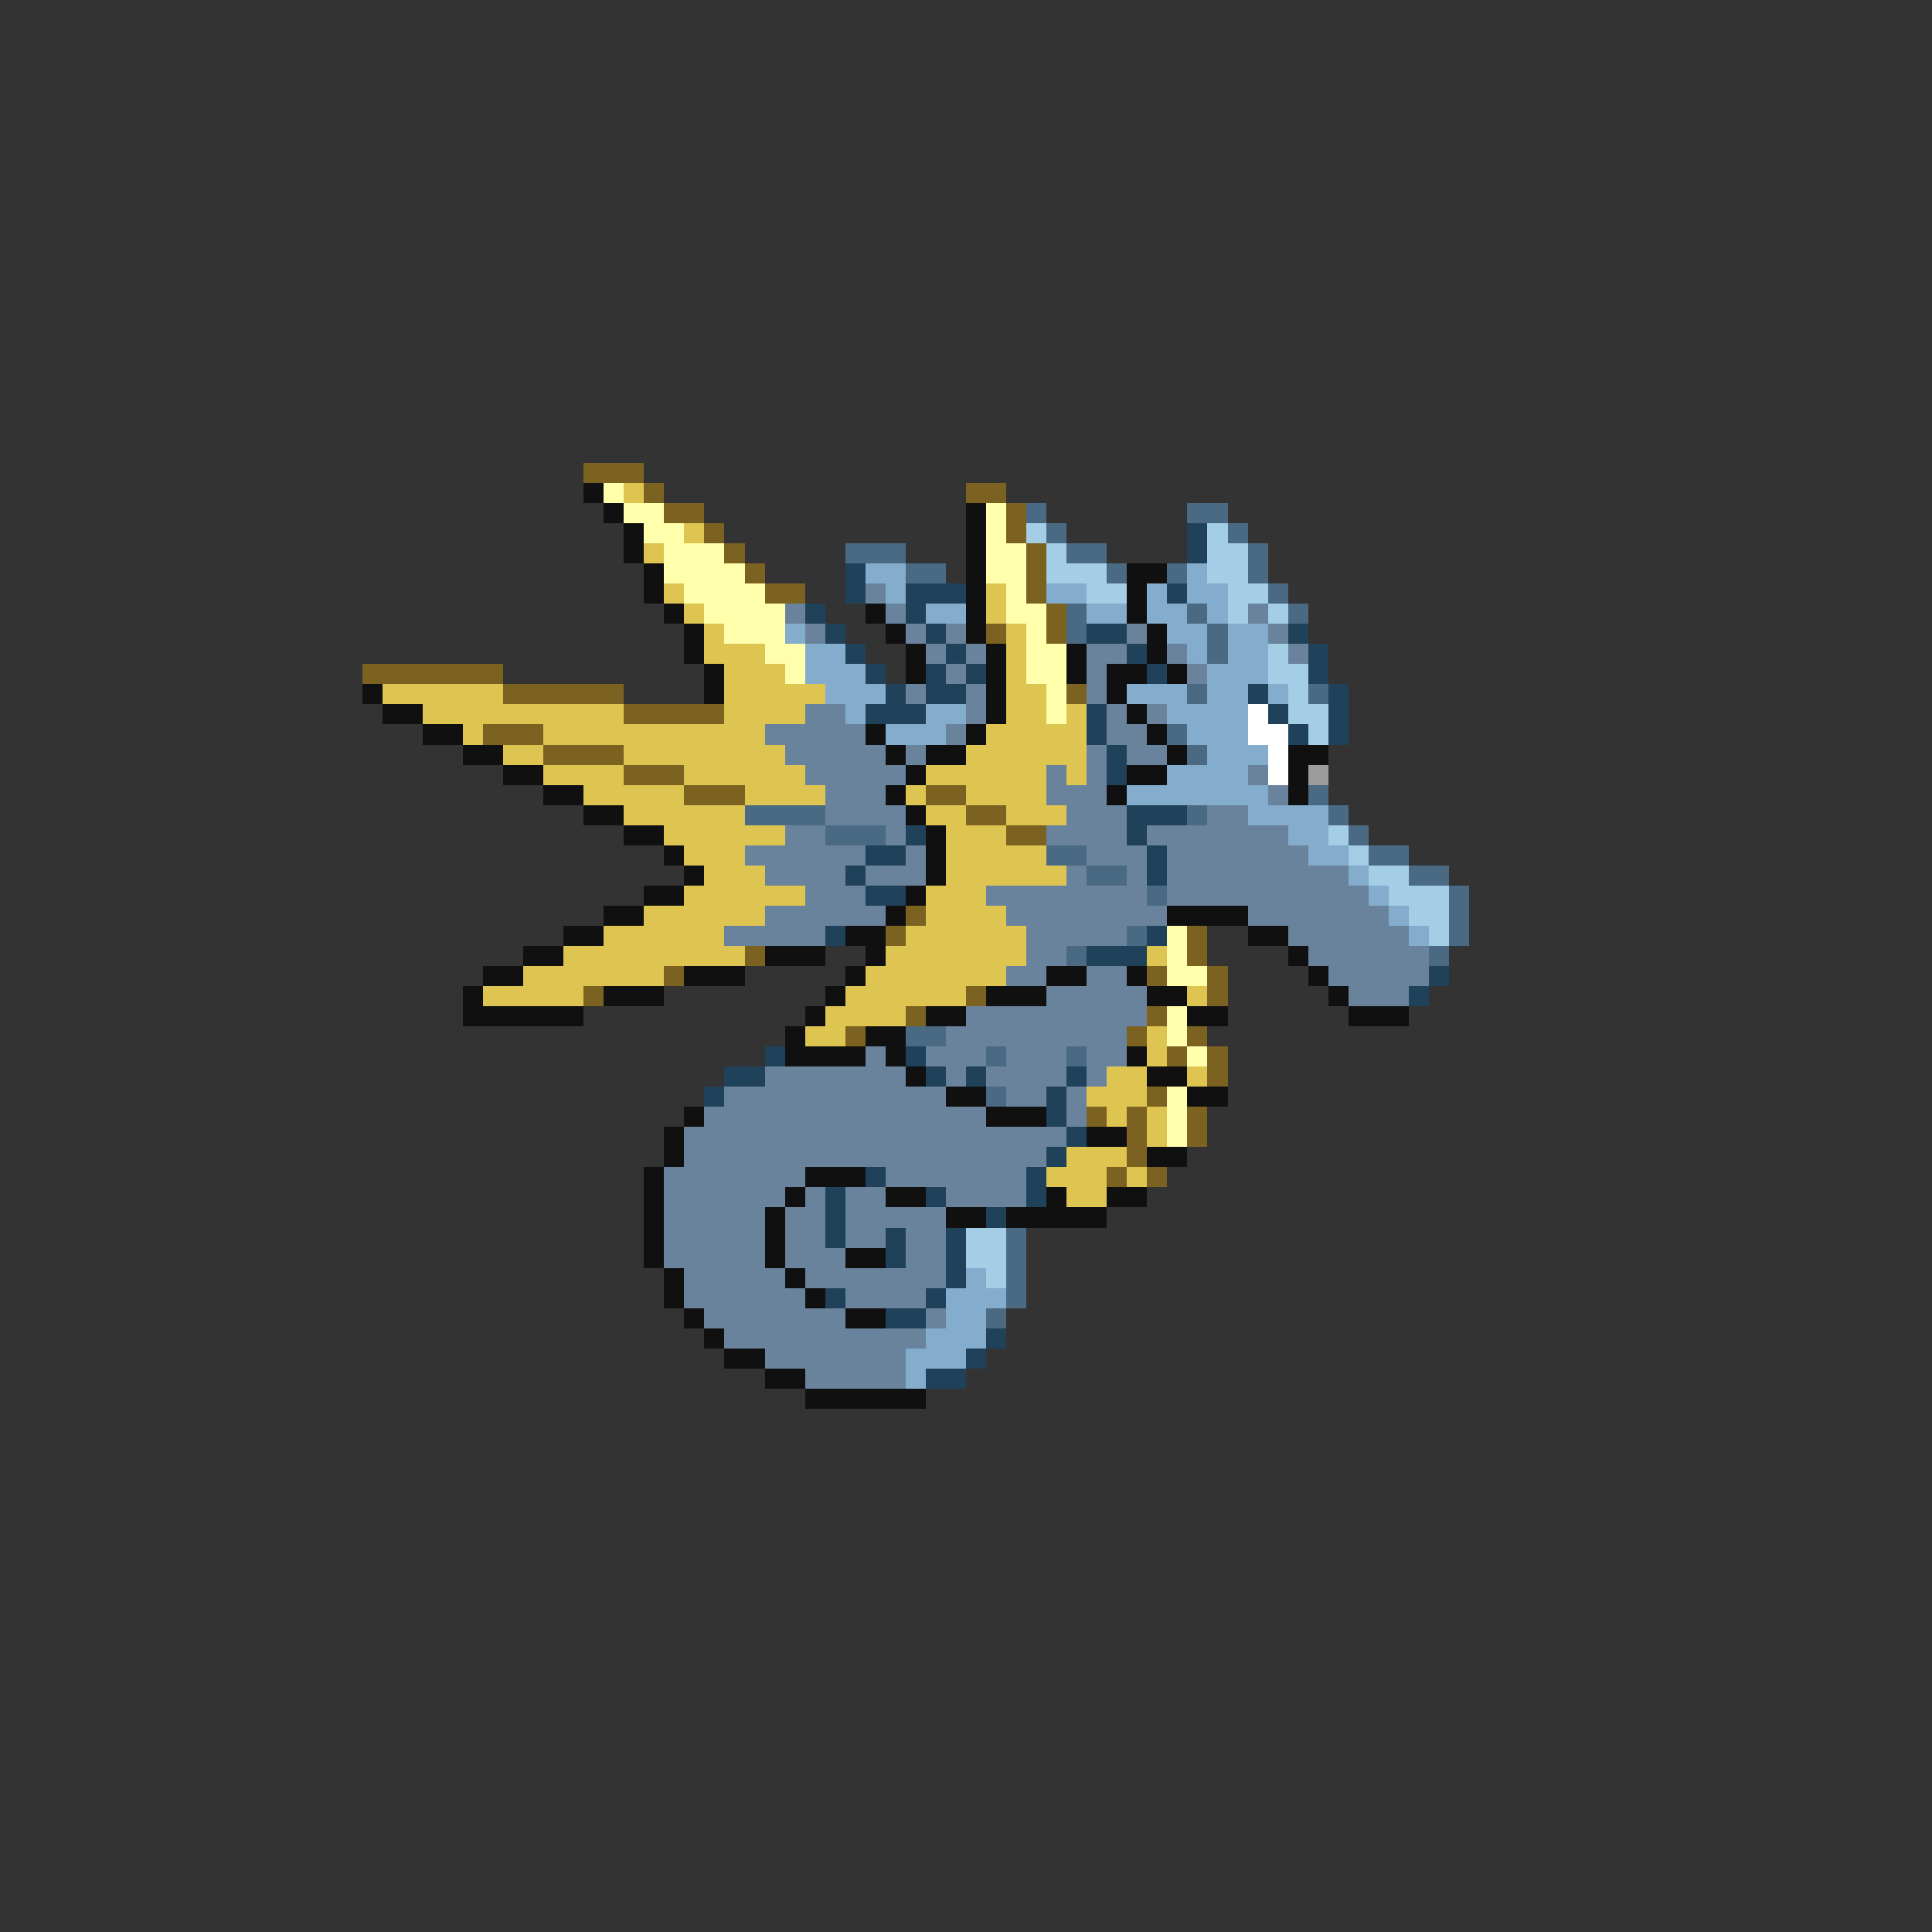 <svg xmlns="http://www.w3.org/2000/svg" viewBox="0 -0.5 96 96" shape-rendering="crispEdges">
<rect x="0" y="-0.5" width="96" height="96" fill="#333333" stroke="none"/>
<path stroke="#7b6220" d="M29 23h3M32 24h1M48 24h2M33 25h2M50 25h1M35 26h1M50 26h1M36 27h1M51 27h1M37 28h1M51 28h1M38 29h2M51 29h1M52 30h1M49 31h1M52 31h1M18 33h7M25 34h6M53 34h1M31 35h5M24 36h3M27 37h4M31 38h3M34 39h3M46 39h2M48 40h2M50 41h2M45 45h1M44 46h1M59 46h1M37 47h1M59 47h1M33 48h1M57 48h1M60 48h1M29 49h1M48 49h1M60 49h1M45 50h1M57 50h1M42 51h1M56 51h1M59 51h1M58 52h1M60 52h1M60 53h1M57 54h1M54 55h1M56 55h1M59 55h1M56 56h1M59 56h1M56 57h1M55 58h1M57 58h1" />
<path stroke="#101010" d="M29 24h1M30 25h1M48 25h1M31 26h1M48 26h1M31 27h1M48 27h1M32 28h1M48 28h1M56 28h2M32 29h1M48 29h1M56 29h1M33 30h1M43 30h1M48 30h1M56 30h1M34 31h1M44 31h1M48 31h1M57 31h1M34 32h1M45 32h1M49 32h1M53 32h1M57 32h1M35 33h1M45 33h1M49 33h1M53 33h1M55 33h2M58 33h1M18 34h1M35 34h1M49 34h1M55 34h1M19 35h2M49 35h1M56 35h1M21 36h2M43 36h1M48 36h1M57 36h1M23 37h2M44 37h1M46 37h2M58 37h1M64 37h2M25 38h2M45 38h1M56 38h2M64 38h1M27 39h2M44 39h1M55 39h1M64 39h1M29 40h2M45 40h1M31 41h2M46 41h1M33 42h1M46 42h1M34 43h1M46 43h1M32 44h2M45 44h1M30 45h2M44 45h1M58 45h4M28 46h2M42 46h2M62 46h2M26 47h2M38 47h3M43 47h1M64 47h1M24 48h2M34 48h3M42 48h1M52 48h2M56 48h1M65 48h1M23 49h1M30 49h3M41 49h1M49 49h3M57 49h2M66 49h1M23 50h6M40 50h1M46 50h2M59 50h2M67 50h3M39 51h1M43 51h2M39 52h4M44 52h1M56 52h1M45 53h1M57 53h2M47 54h2M59 54h2M34 55h1M49 55h3M33 56h1M54 56h2M33 57h1M57 57h2M32 58h1M40 58h3M32 59h1M39 59h1M44 59h2M52 59h1M55 59h2M32 60h1M38 60h1M47 60h2M50 60h5M32 61h1M38 61h1M32 62h1M38 62h1M42 62h2M33 63h1M39 63h1M33 64h1M40 64h1M34 65h1M42 65h2M35 66h1M36 67h2M38 68h2M40 69h6" />
<path stroke="#ffffac" d="M30 24h1M31 25h2M49 25h1M32 26h2M49 26h1M33 27h3M49 27h2M33 28h4M49 28h2M34 29h4M50 29h1M35 30h4M50 30h2M36 31h3M51 31h1M38 32h2M51 32h2M39 33h1M51 33h2M52 34h1M52 35h1M58 46h1M58 47h1M58 48h2M58 50h1M58 51h1M59 52h1M58 54h1M58 55h1M58 56h1" />
<path stroke="#dec552" d="M31 24h1M34 26h1M32 27h1M33 29h1M49 29h1M34 30h1M49 30h1M35 31h1M50 31h1M35 32h3M50 32h1M36 33h3M50 33h1M19 34h6M36 34h5M50 34h2M21 35h10M36 35h4M50 35h2M53 35h1M23 36h1M27 36h11M49 36h5M25 37h2M31 37h8M48 37h6M27 38h4M34 38h6M46 38h6M53 38h1M29 39h5M37 39h4M45 39h1M48 39h4M31 40h6M46 40h2M50 40h3M33 41h6M47 41h3M34 42h3M47 42h5M35 43h3M47 43h6M34 44h6M46 44h3M32 45h6M46 45h4M30 46h6M45 46h6M28 47h9M44 47h7M57 47h1M26 48h7M43 48h7M24 49h5M42 49h6M59 49h1M41 50h4M40 51h2M57 51h1M57 52h1M55 53h2M59 53h1M54 54h3M55 55h1M57 55h1M57 56h1M53 57h3M52 58h3M56 58h1M53 59h2" />
<path stroke="#4a6a83" d="M51 25h1M59 25h2M52 26h1M61 26h1M42 27h3M53 27h2M62 27h1M45 28h2M55 28h1M58 28h1M62 28h1M63 29h1M53 30h1M59 30h1M64 30h1M53 31h1M60 31h1M60 32h1M59 34h1M65 34h1M58 36h1M59 37h1M65 39h1M37 40h4M59 40h1M66 40h1M41 41h3M67 41h1M52 42h2M68 42h2M54 43h2M70 43h2M57 44h1M72 44h1M72 45h1M56 46h1M72 46h1M53 47h1M71 47h1M45 51h2M49 52h1M53 52h1M49 54h1M50 61h1M50 62h1M50 63h1M50 64h1M49 65h1" />
<path stroke="#a4cde6" d="M51 26h1M60 26h1M52 27h1M60 27h2M52 28h3M60 28h2M54 29h2M61 29h2M61 30h1M63 30h1M63 32h1M63 33h2M64 34h1M64 35h2M65 36h1M66 41h1M67 42h1M68 43h2M69 44h3M70 45h2M71 46h1M48 61h2M48 62h2M49 63h1" />
<path stroke="#20415a" d="M59 26h1M59 27h1M42 28h1M42 29h1M45 29h3M58 29h1M40 30h1M45 30h1M41 31h1M46 31h1M54 31h2M64 31h1M42 32h1M47 32h1M56 32h1M65 32h1M43 33h1M46 33h1M48 33h1M57 33h1M65 33h1M44 34h1M46 34h2M62 34h1M66 34h1M43 35h3M54 35h1M63 35h1M66 35h1M54 36h1M64 36h1M66 36h1M55 37h1M55 38h1M56 40h3M45 41h1M56 41h1M43 42h2M57 42h1M42 43h1M57 43h1M43 44h2M41 46h1M57 46h1M54 47h3M71 48h1M70 49h1M38 52h1M45 52h1M36 53h2M46 53h1M48 53h1M53 53h1M35 54h1M52 54h1M52 55h1M53 56h1M52 57h1M43 58h1M51 58h1M41 59h1M46 59h1M51 59h1M41 60h1M49 60h1M41 61h1M44 61h1M47 61h1M44 62h1M47 62h1M47 63h1M41 64h1M46 64h1M44 65h2M49 66h1M48 67h1M46 68h2" />
<path stroke="#83accd" d="M43 28h2M59 28h1M44 29h1M52 29h2M57 29h1M59 29h2M46 30h2M54 30h2M57 30h2M60 30h1M39 31h1M58 31h2M61 31h2M40 32h2M59 32h1M61 32h2M40 33h3M60 33h3M41 34h3M56 34h3M60 34h2M63 34h1M42 35h1M46 35h2M58 35h4M44 36h3M59 36h3M60 37h3M58 38h4M56 39h7M62 40h4M64 41h2M65 42h2M67 43h1M68 44h1M69 45h1M70 46h1M48 63h1M47 64h3M47 65h2M46 66h3M45 67h3M45 68h1" />
<path stroke="#6a839c" d="M43 29h1M39 30h1M44 30h1M62 30h1M40 31h1M45 31h1M47 31h1M56 31h1M63 31h1M46 32h1M48 32h1M54 32h2M58 32h1M64 32h1M47 33h1M54 33h1M59 33h1M45 34h1M48 34h1M54 34h1M40 35h2M48 35h1M55 35h1M57 35h1M38 36h5M47 36h1M55 36h2M39 37h5M45 37h1M54 37h1M56 37h2M40 38h5M52 38h1M54 38h1M62 38h1M41 39h3M52 39h3M63 39h1M41 40h4M53 40h3M60 40h2M39 41h2M44 41h1M52 41h4M57 41h7M37 42h6M45 42h1M54 42h3M58 42h7M38 43h4M43 43h3M53 43h1M56 43h1M58 43h9M40 44h3M49 44h8M58 44h10M38 45h6M50 45h8M62 45h7M36 46h5M51 46h5M64 46h6M51 47h2M65 47h6M50 48h2M54 48h2M66 48h5M52 49h5M67 49h3M48 50h9M47 51h9M43 52h1M46 52h3M50 52h3M54 52h2M38 53h7M47 53h1M49 53h4M54 53h1M36 54h11M50 54h2M53 54h1M35 55h14M53 55h1M34 56h19M34 57h18M33 58h7M44 58h7M33 59h6M40 59h1M42 59h2M47 59h4M33 60h5M39 60h2M42 60h5M33 61h5M39 61h2M42 61h2M45 61h2M33 62h5M39 62h3M45 62h2M34 63h5M40 63h7M34 64h6M42 64h4M35 65h7M46 65h1M36 66h10M38 67h7M40 68h5" />
<path stroke="#ffffff" d="M62 35h1M62 36h2M63 37h1M63 38h1" />
<path stroke="#9c9c9c" d="M65 38h1" />
</svg>